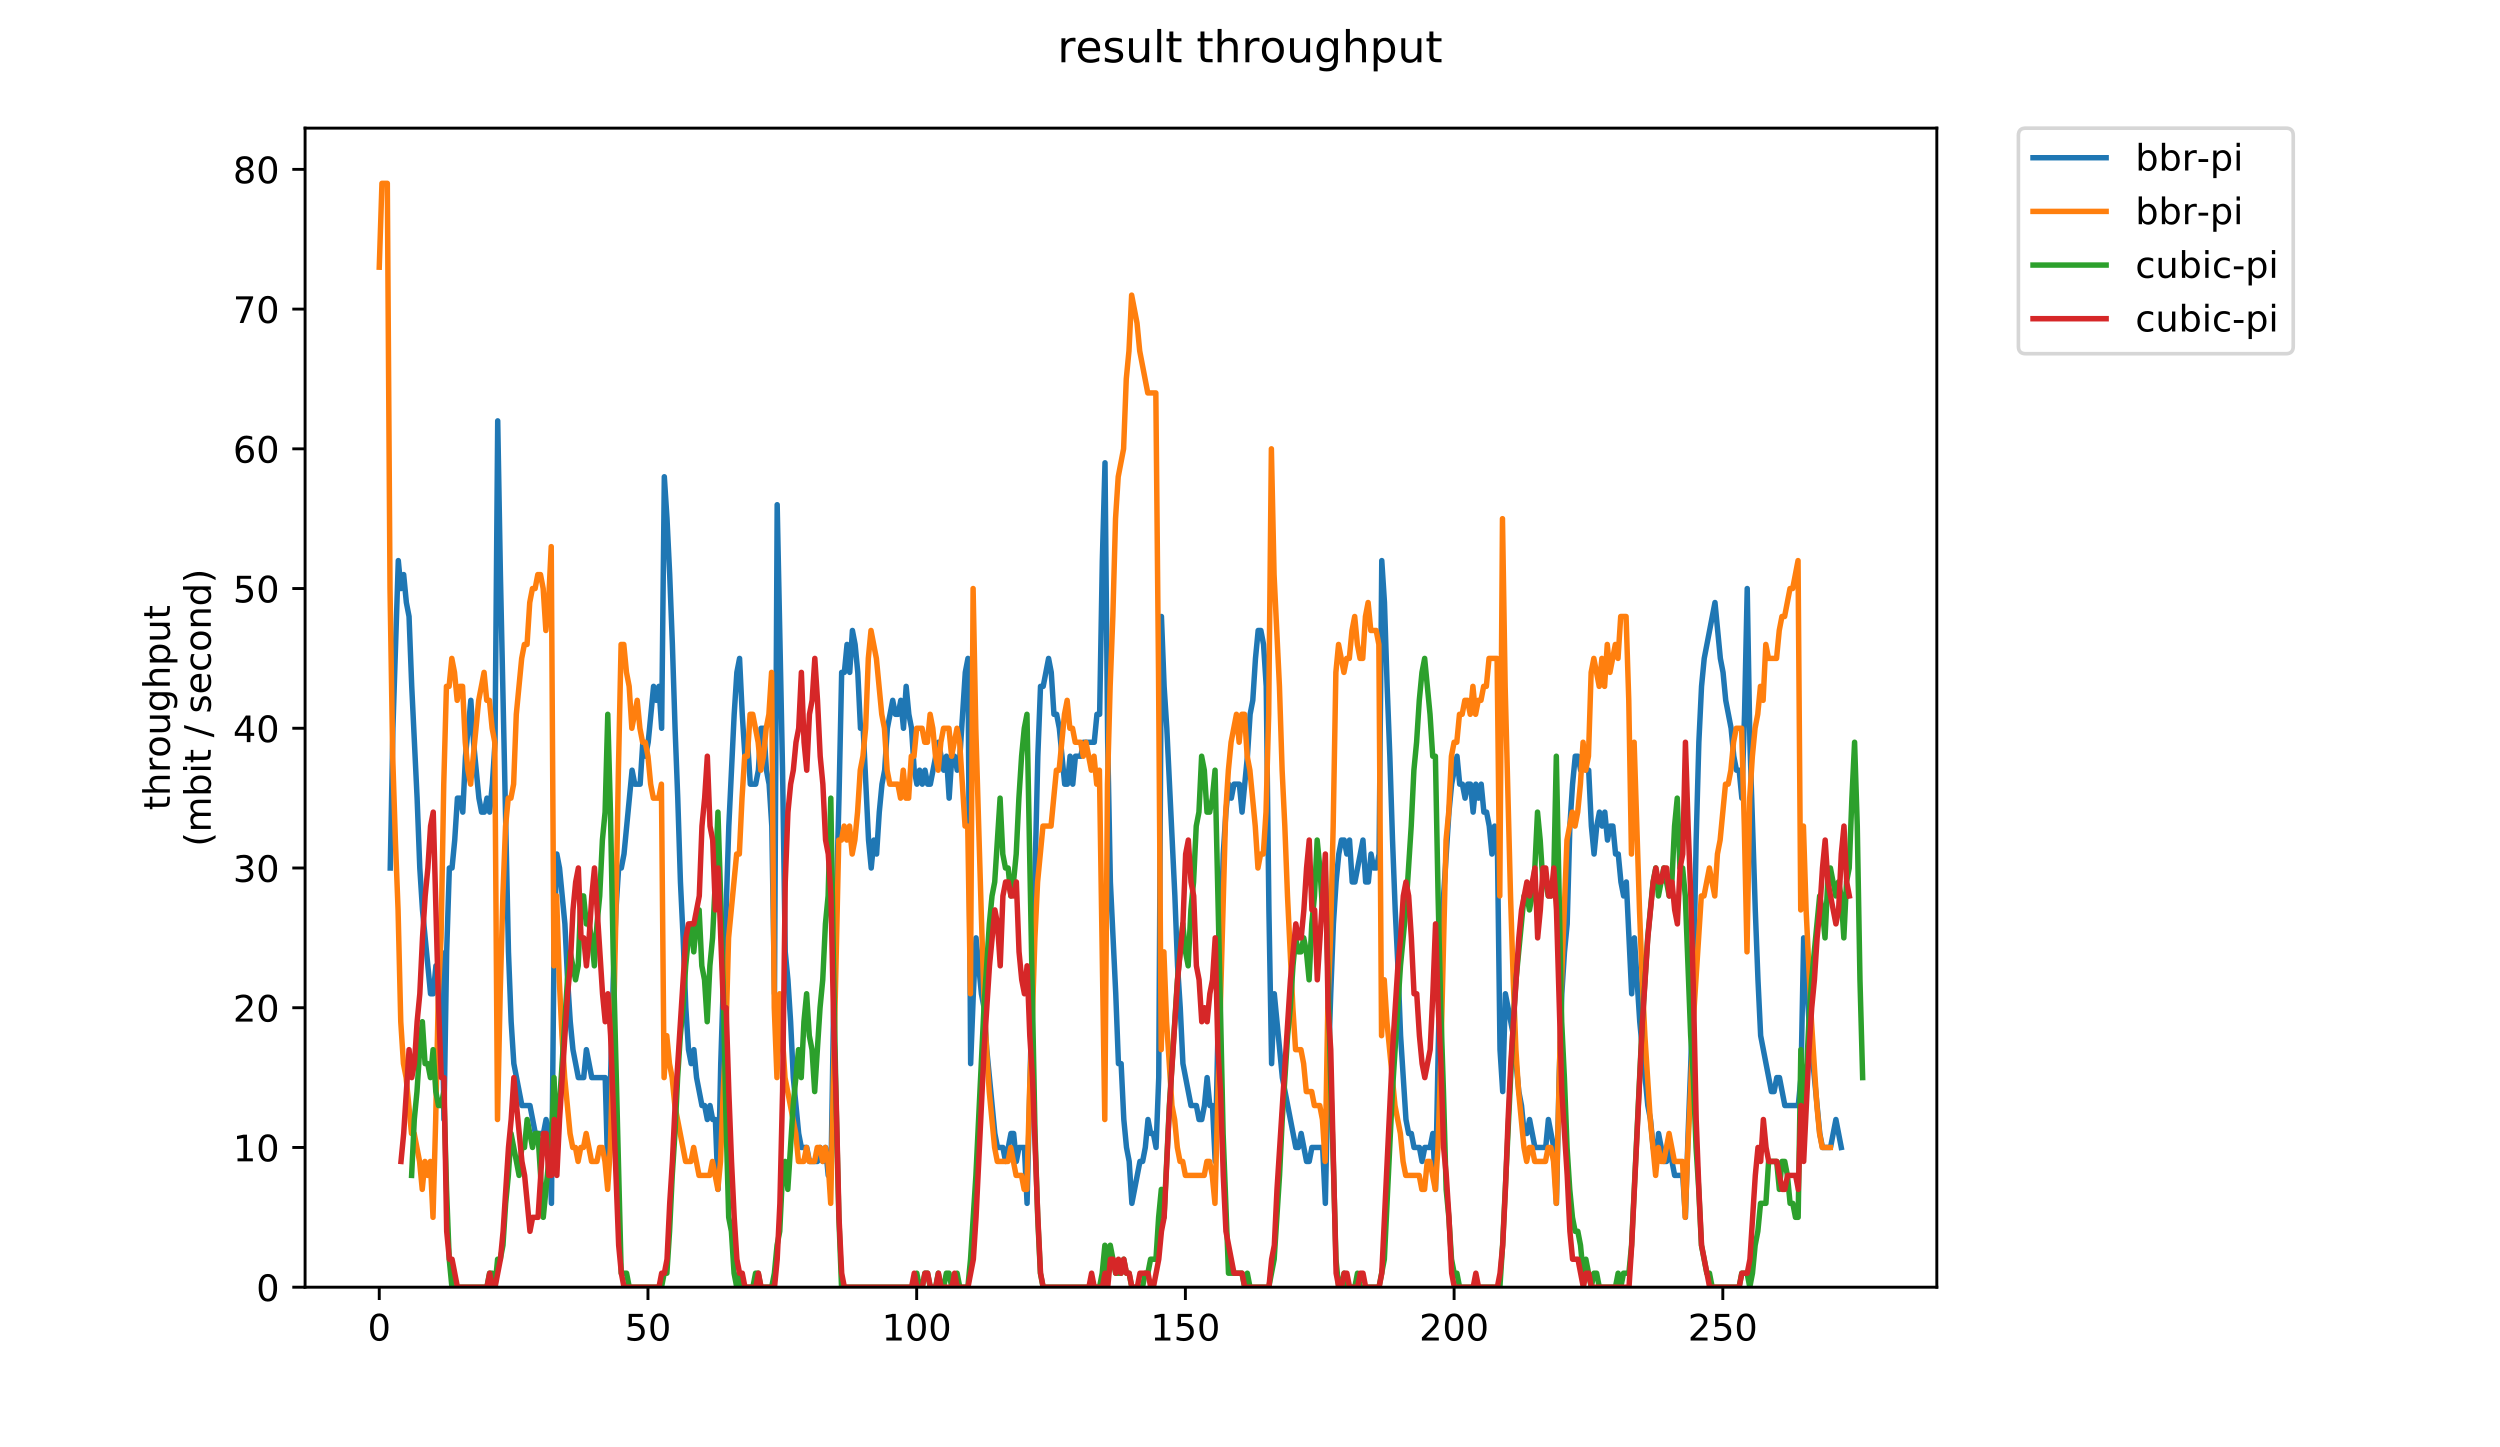 <?xml version="1.0" encoding="utf-8" standalone="no"?>
<!DOCTYPE svg PUBLIC "-//W3C//DTD SVG 1.1//EN"
  "http://www.w3.org/Graphics/SVG/1.1/DTD/svg11.dtd">
<!-- Created with matplotlib (https://matplotlib.org/) -->
<svg height="396pt" version="1.1" viewBox="0 0 684 396" width="684pt" xmlns="http://www.w3.org/2000/svg" xmlns:xlink="http://www.w3.org/1999/xlink">
 <defs>
  <style type="text/css">
*{stroke-linecap:butt;stroke-linejoin:round;}
  </style>
 </defs>
 <g id="figure_1">
  <g id="patch_1">
   <path d="M 0 396 
L 684 396 
L 684 0 
L 0 0 
z
" style="fill:#ffffff;"/>
  </g>
  <g id="axes_1">
   <g id="patch_2">
    <path d="M 83.472 352.174 
L 529.913 352.174 
L 529.913 35.062 
L 83.472 35.062 
z
" style="fill:#ffffff;"/>
   </g>
   <g id="matplotlib.axis_1">
    <g id="xtick_1">
     <g id="line2d_1">
      <defs>
       <path d="M 0 0 
L 0 3.5 
" id="m39c1e17233" style="stroke:#000000;stroke-width:0.8;"/>
      </defs>
      <g>
       <use style="stroke:#000000;stroke-width:0.8;" x="103.765" xlink:href="#m39c1e17233" y="352.174"/>
      </g>
     </g>
     <g id="text_1">
      <!-- 0 -->
      <defs>
       <path d="M 31.781 66.406 
Q 24.172 66.406 20.328 58.906 
Q 16.5 51.422 16.5 36.375 
Q 16.5 21.391 20.328 13.891 
Q 24.172 6.391 31.781 6.391 
Q 39.453 6.391 43.281 13.891 
Q 47.125 21.391 47.125 36.375 
Q 47.125 51.422 43.281 58.906 
Q 39.453 66.406 31.781 66.406 
z
M 31.781 74.219 
Q 44.047 74.219 50.516 64.516 
Q 56.984 54.828 56.984 36.375 
Q 56.984 17.969 50.516 8.266 
Q 44.047 -1.422 31.781 -1.422 
Q 19.531 -1.422 13.062 8.266 
Q 6.594 17.969 6.594 36.375 
Q 6.594 54.828 13.062 64.516 
Q 19.531 74.219 31.781 74.219 
z
" id="DejaVuSans-48"/>
      </defs>
      <g transform="translate(100.584 366.773)scale(0.1 -0.1)">
       <use xlink:href="#DejaVuSans-48"/>
      </g>
     </g>
    </g>
    <g id="xtick_2">
     <g id="line2d_2">
      <g>
       <use style="stroke:#000000;stroke-width:0.8;" x="177.284" xlink:href="#m39c1e17233" y="352.174"/>
      </g>
     </g>
     <g id="text_2">
      <!-- 50 -->
      <defs>
       <path d="M 10.797 72.906 
L 49.516 72.906 
L 49.516 64.594 
L 19.828 64.594 
L 19.828 46.734 
Q 21.969 47.469 24.109 47.828 
Q 26.266 48.188 28.422 48.188 
Q 40.625 48.188 47.75 41.5 
Q 54.891 34.812 54.891 23.391 
Q 54.891 11.625 47.562 5.094 
Q 40.234 -1.422 26.906 -1.422 
Q 22.312 -1.422 17.547 -0.641 
Q 12.797 0.141 7.719 1.703 
L 7.719 11.625 
Q 12.109 9.234 16.797 8.062 
Q 21.484 6.891 26.703 6.891 
Q 35.156 6.891 40.078 11.328 
Q 45.016 15.766 45.016 23.391 
Q 45.016 31 40.078 35.438 
Q 35.156 39.891 26.703 39.891 
Q 22.75 39.891 18.812 39.016 
Q 14.891 38.141 10.797 36.281 
z
" id="DejaVuSans-53"/>
      </defs>
      <g transform="translate(170.922 366.773)scale(0.1 -0.1)">
       <use xlink:href="#DejaVuSans-53"/>
       <use x="63.623" xlink:href="#DejaVuSans-48"/>
      </g>
     </g>
    </g>
    <g id="xtick_3">
     <g id="line2d_3">
      <g>
       <use style="stroke:#000000;stroke-width:0.8;" x="250.803" xlink:href="#m39c1e17233" y="352.174"/>
      </g>
     </g>
     <g id="text_3">
      <!-- 100 -->
      <defs>
       <path d="M 12.406 8.297 
L 28.516 8.297 
L 28.516 63.922 
L 10.984 60.406 
L 10.984 69.391 
L 28.422 72.906 
L 38.281 72.906 
L 38.281 8.297 
L 54.391 8.297 
L 54.391 0 
L 12.406 0 
z
" id="DejaVuSans-49"/>
      </defs>
      <g transform="translate(241.26 366.773)scale(0.1 -0.1)">
       <use xlink:href="#DejaVuSans-49"/>
       <use x="63.623" xlink:href="#DejaVuSans-48"/>
       <use x="127.246" xlink:href="#DejaVuSans-48"/>
      </g>
     </g>
    </g>
    <g id="xtick_4">
     <g id="line2d_4">
      <g>
       <use style="stroke:#000000;stroke-width:0.8;" x="324.323" xlink:href="#m39c1e17233" y="352.174"/>
      </g>
     </g>
     <g id="text_4">
      <!-- 150 -->
      <g transform="translate(314.779 366.773)scale(0.1 -0.1)">
       <use xlink:href="#DejaVuSans-49"/>
       <use x="63.623" xlink:href="#DejaVuSans-53"/>
       <use x="127.246" xlink:href="#DejaVuSans-48"/>
      </g>
     </g>
    </g>
    <g id="xtick_5">
     <g id="line2d_5">
      <g>
       <use style="stroke:#000000;stroke-width:0.8;" x="397.842" xlink:href="#m39c1e17233" y="352.174"/>
      </g>
     </g>
     <g id="text_5">
      <!-- 200 -->
      <defs>
       <path d="M 19.188 8.297 
L 53.609 8.297 
L 53.609 0 
L 7.328 0 
L 7.328 8.297 
Q 12.938 14.109 22.625 23.891 
Q 32.328 33.688 34.812 36.531 
Q 39.547 41.844 41.422 45.531 
Q 43.312 49.219 43.312 52.781 
Q 43.312 58.594 39.234 62.25 
Q 35.156 65.922 28.609 65.922 
Q 23.969 65.922 18.812 64.312 
Q 13.672 62.703 7.812 59.422 
L 7.812 69.391 
Q 13.766 71.781 18.938 73 
Q 24.125 74.219 28.422 74.219 
Q 39.75 74.219 46.484 68.547 
Q 53.219 62.891 53.219 53.422 
Q 53.219 48.922 51.531 44.891 
Q 49.859 40.875 45.406 35.406 
Q 44.188 33.984 37.641 27.219 
Q 31.109 20.453 19.188 8.297 
z
" id="DejaVuSans-50"/>
      </defs>
      <g transform="translate(388.298 366.773)scale(0.1 -0.1)">
       <use xlink:href="#DejaVuSans-50"/>
       <use x="63.623" xlink:href="#DejaVuSans-48"/>
       <use x="127.246" xlink:href="#DejaVuSans-48"/>
      </g>
     </g>
    </g>
    <g id="xtick_6">
     <g id="line2d_6">
      <g>
       <use style="stroke:#000000;stroke-width:0.8;" x="471.361" xlink:href="#m39c1e17233" y="352.174"/>
      </g>
     </g>
     <g id="text_6">
      <!-- 250 -->
      <g transform="translate(461.817 366.773)scale(0.1 -0.1)">
       <use xlink:href="#DejaVuSans-50"/>
       <use x="63.623" xlink:href="#DejaVuSans-53"/>
       <use x="127.246" xlink:href="#DejaVuSans-48"/>
      </g>
     </g>
    </g>
   </g>
   <g id="matplotlib.axis_2">
    <g id="ytick_1">
     <g id="line2d_7">
      <defs>
       <path d="M 0 0 
L -3.5 0 
" id="mde659daee4" style="stroke:#000000;stroke-width:0.8;"/>
      </defs>
      <g>
       <use style="stroke:#000000;stroke-width:0.8;" x="83.472" xlink:href="#mde659daee4" y="352.174"/>
      </g>
     </g>
     <g id="text_7">
      <!-- 0 -->
      <g transform="translate(70.11 355.973)scale(0.1 -0.1)">
       <use xlink:href="#DejaVuSans-48"/>
      </g>
     </g>
    </g>
    <g id="ytick_2">
     <g id="line2d_8">
      <g>
       <use style="stroke:#000000;stroke-width:0.8;" x="83.472" xlink:href="#mde659daee4" y="313.945"/>
      </g>
     </g>
     <g id="text_8">
      <!-- 10 -->
      <g transform="translate(63.747 317.744)scale(0.1 -0.1)">
       <use xlink:href="#DejaVuSans-49"/>
       <use x="63.623" xlink:href="#DejaVuSans-48"/>
      </g>
     </g>
    </g>
    <g id="ytick_3">
     <g id="line2d_9">
      <g>
       <use style="stroke:#000000;stroke-width:0.8;" x="83.472" xlink:href="#mde659daee4" y="275.716"/>
      </g>
     </g>
     <g id="text_9">
      <!-- 20 -->
      <g transform="translate(63.747 279.515)scale(0.1 -0.1)">
       <use xlink:href="#DejaVuSans-50"/>
       <use x="63.623" xlink:href="#DejaVuSans-48"/>
      </g>
     </g>
    </g>
    <g id="ytick_4">
     <g id="line2d_10">
      <g>
       <use style="stroke:#000000;stroke-width:0.8;" x="83.472" xlink:href="#mde659daee4" y="237.486"/>
      </g>
     </g>
     <g id="text_10">
      <!-- 30 -->
      <defs>
       <path d="M 40.578 39.312 
Q 47.656 37.797 51.625 33 
Q 55.609 28.219 55.609 21.188 
Q 55.609 10.406 48.188 4.484 
Q 40.766 -1.422 27.094 -1.422 
Q 22.516 -1.422 17.656 -0.516 
Q 12.797 0.391 7.625 2.203 
L 7.625 11.719 
Q 11.719 9.328 16.594 8.109 
Q 21.484 6.891 26.812 6.891 
Q 36.078 6.891 40.938 10.547 
Q 45.797 14.203 45.797 21.188 
Q 45.797 27.641 41.281 31.266 
Q 36.766 34.906 28.719 34.906 
L 20.219 34.906 
L 20.219 43.016 
L 29.109 43.016 
Q 36.375 43.016 40.234 45.922 
Q 44.094 48.828 44.094 54.297 
Q 44.094 59.906 40.109 62.906 
Q 36.141 65.922 28.719 65.922 
Q 24.656 65.922 20.016 65.031 
Q 15.375 64.156 9.812 62.312 
L 9.812 71.094 
Q 15.438 72.656 20.344 73.438 
Q 25.25 74.219 29.594 74.219 
Q 40.828 74.219 47.359 69.109 
Q 53.906 64.016 53.906 55.328 
Q 53.906 49.266 50.438 45.094 
Q 46.969 40.922 40.578 39.312 
z
" id="DejaVuSans-51"/>
      </defs>
      <g transform="translate(63.747 241.286)scale(0.1 -0.1)">
       <use xlink:href="#DejaVuSans-51"/>
       <use x="63.623" xlink:href="#DejaVuSans-48"/>
      </g>
     </g>
    </g>
    <g id="ytick_5">
     <g id="line2d_11">
      <g>
       <use style="stroke:#000000;stroke-width:0.8;" x="83.472" xlink:href="#mde659daee4" y="199.257"/>
      </g>
     </g>
     <g id="text_11">
      <!-- 40 -->
      <defs>
       <path d="M 37.797 64.312 
L 12.891 25.391 
L 37.797 25.391 
z
M 35.203 72.906 
L 47.609 72.906 
L 47.609 25.391 
L 58.016 25.391 
L 58.016 17.188 
L 47.609 17.188 
L 47.609 0 
L 37.797 0 
L 37.797 17.188 
L 4.891 17.188 
L 4.891 26.703 
z
" id="DejaVuSans-52"/>
      </defs>
      <g transform="translate(63.747 203.056)scale(0.1 -0.1)">
       <use xlink:href="#DejaVuSans-52"/>
       <use x="63.623" xlink:href="#DejaVuSans-48"/>
      </g>
     </g>
    </g>
    <g id="ytick_6">
     <g id="line2d_12">
      <g>
       <use style="stroke:#000000;stroke-width:0.8;" x="83.472" xlink:href="#mde659daee4" y="161.028"/>
      </g>
     </g>
     <g id="text_12">
      <!-- 50 -->
      <g transform="translate(63.747 164.827)scale(0.1 -0.1)">
       <use xlink:href="#DejaVuSans-53"/>
       <use x="63.623" xlink:href="#DejaVuSans-48"/>
      </g>
     </g>
    </g>
    <g id="ytick_7">
     <g id="line2d_13">
      <g>
       <use style="stroke:#000000;stroke-width:0.8;" x="83.472" xlink:href="#mde659daee4" y="122.799"/>
      </g>
     </g>
     <g id="text_13">
      <!-- 60 -->
      <defs>
       <path d="M 33.016 40.375 
Q 26.375 40.375 22.484 35.828 
Q 18.609 31.297 18.609 23.391 
Q 18.609 15.531 22.484 10.953 
Q 26.375 6.391 33.016 6.391 
Q 39.656 6.391 43.531 10.953 
Q 47.406 15.531 47.406 23.391 
Q 47.406 31.297 43.531 35.828 
Q 39.656 40.375 33.016 40.375 
z
M 52.594 71.297 
L 52.594 62.312 
Q 48.875 64.062 45.094 64.984 
Q 41.312 65.922 37.594 65.922 
Q 27.828 65.922 22.672 59.328 
Q 17.531 52.734 16.797 39.406 
Q 19.672 43.656 24.016 45.922 
Q 28.375 48.188 33.594 48.188 
Q 44.578 48.188 50.953 41.516 
Q 57.328 34.859 57.328 23.391 
Q 57.328 12.156 50.688 5.359 
Q 44.047 -1.422 33.016 -1.422 
Q 20.359 -1.422 13.672 8.266 
Q 6.984 17.969 6.984 36.375 
Q 6.984 53.656 15.188 63.938 
Q 23.391 74.219 37.203 74.219 
Q 40.922 74.219 44.703 73.484 
Q 48.484 72.75 52.594 71.297 
z
" id="DejaVuSans-54"/>
      </defs>
      <g transform="translate(63.747 126.598)scale(0.1 -0.1)">
       <use xlink:href="#DejaVuSans-54"/>
       <use x="63.623" xlink:href="#DejaVuSans-48"/>
      </g>
     </g>
    </g>
    <g id="ytick_8">
     <g id="line2d_14">
      <g>
       <use style="stroke:#000000;stroke-width:0.8;" x="83.472" xlink:href="#mde659daee4" y="84.569"/>
      </g>
     </g>
     <g id="text_14">
      <!-- 70 -->
      <defs>
       <path d="M 8.203 72.906 
L 55.078 72.906 
L 55.078 68.703 
L 28.609 0 
L 18.312 0 
L 43.219 64.594 
L 8.203 64.594 
z
" id="DejaVuSans-55"/>
      </defs>
      <g transform="translate(63.747 88.369)scale(0.1 -0.1)">
       <use xlink:href="#DejaVuSans-55"/>
       <use x="63.623" xlink:href="#DejaVuSans-48"/>
      </g>
     </g>
    </g>
    <g id="ytick_9">
     <g id="line2d_15">
      <g>
       <use style="stroke:#000000;stroke-width:0.8;" x="83.472" xlink:href="#mde659daee4" y="46.34"/>
      </g>
     </g>
     <g id="text_15">
      <!-- 80 -->
      <defs>
       <path d="M 31.781 34.625 
Q 24.75 34.625 20.719 30.859 
Q 16.703 27.094 16.703 20.516 
Q 16.703 13.922 20.719 10.156 
Q 24.75 6.391 31.781 6.391 
Q 38.812 6.391 42.859 10.172 
Q 46.922 13.969 46.922 20.516 
Q 46.922 27.094 42.891 30.859 
Q 38.875 34.625 31.781 34.625 
z
M 21.922 38.812 
Q 15.578 40.375 12.031 44.719 
Q 8.5 49.078 8.5 55.328 
Q 8.5 64.062 14.719 69.141 
Q 20.953 74.219 31.781 74.219 
Q 42.672 74.219 48.875 69.141 
Q 55.078 64.062 55.078 55.328 
Q 55.078 49.078 51.531 44.719 
Q 48 40.375 41.703 38.812 
Q 48.828 37.156 52.797 32.312 
Q 56.781 27.484 56.781 20.516 
Q 56.781 9.906 50.312 4.234 
Q 43.844 -1.422 31.781 -1.422 
Q 19.734 -1.422 13.25 4.234 
Q 6.781 9.906 6.781 20.516 
Q 6.781 27.484 10.781 32.312 
Q 14.797 37.156 21.922 38.812 
z
M 18.312 54.391 
Q 18.312 48.734 21.844 45.562 
Q 25.391 42.391 31.781 42.391 
Q 38.141 42.391 41.719 45.562 
Q 45.312 48.734 45.312 54.391 
Q 45.312 60.062 41.719 63.234 
Q 38.141 66.406 31.781 66.406 
Q 25.391 66.406 21.844 63.234 
Q 18.312 60.062 18.312 54.391 
z
" id="DejaVuSans-56"/>
      </defs>
      <g transform="translate(63.747 50.139)scale(0.1 -0.1)">
       <use xlink:href="#DejaVuSans-56"/>
       <use x="63.623" xlink:href="#DejaVuSans-48"/>
      </g>
     </g>
    </g>
    <g id="text_16">
     <!-- throughput -->
     <defs>
      <path d="M 18.312 70.219 
L 18.312 54.688 
L 36.812 54.688 
L 36.812 47.703 
L 18.312 47.703 
L 18.312 18.016 
Q 18.312 11.328 20.141 9.422 
Q 21.969 7.516 27.594 7.516 
L 36.812 7.516 
L 36.812 0 
L 27.594 0 
Q 17.188 0 13.234 3.875 
Q 9.281 7.766 9.281 18.016 
L 9.281 47.703 
L 2.688 47.703 
L 2.688 54.688 
L 9.281 54.688 
L 9.281 70.219 
z
" id="DejaVuSans-116"/>
      <path d="M 54.891 33.016 
L 54.891 0 
L 45.906 0 
L 45.906 32.719 
Q 45.906 40.484 42.875 44.328 
Q 39.844 48.188 33.797 48.188 
Q 26.516 48.188 22.312 43.547 
Q 18.109 38.922 18.109 30.906 
L 18.109 0 
L 9.078 0 
L 9.078 75.984 
L 18.109 75.984 
L 18.109 46.188 
Q 21.344 51.125 25.703 53.562 
Q 30.078 56 35.797 56 
Q 45.219 56 50.047 50.172 
Q 54.891 44.344 54.891 33.016 
z
" id="DejaVuSans-104"/>
      <path d="M 41.109 46.297 
Q 39.594 47.172 37.812 47.578 
Q 36.031 48 33.891 48 
Q 26.266 48 22.188 43.047 
Q 18.109 38.094 18.109 28.812 
L 18.109 0 
L 9.078 0 
L 9.078 54.688 
L 18.109 54.688 
L 18.109 46.188 
Q 20.953 51.172 25.484 53.578 
Q 30.031 56 36.531 56 
Q 37.453 56 38.578 55.875 
Q 39.703 55.766 41.062 55.516 
z
" id="DejaVuSans-114"/>
      <path d="M 30.609 48.391 
Q 23.391 48.391 19.188 42.75 
Q 14.984 37.109 14.984 27.297 
Q 14.984 17.484 19.156 11.844 
Q 23.344 6.203 30.609 6.203 
Q 37.797 6.203 41.984 11.859 
Q 46.188 17.531 46.188 27.297 
Q 46.188 37.016 41.984 42.703 
Q 37.797 48.391 30.609 48.391 
z
M 30.609 56 
Q 42.328 56 49.016 48.375 
Q 55.719 40.766 55.719 27.297 
Q 55.719 13.875 49.016 6.219 
Q 42.328 -1.422 30.609 -1.422 
Q 18.844 -1.422 12.172 6.219 
Q 5.516 13.875 5.516 27.297 
Q 5.516 40.766 12.172 48.375 
Q 18.844 56 30.609 56 
z
" id="DejaVuSans-111"/>
      <path d="M 8.5 21.578 
L 8.5 54.688 
L 17.484 54.688 
L 17.484 21.922 
Q 17.484 14.156 20.5 10.266 
Q 23.531 6.391 29.594 6.391 
Q 36.859 6.391 41.078 11.031 
Q 45.312 15.672 45.312 23.688 
L 45.312 54.688 
L 54.297 54.688 
L 54.297 0 
L 45.312 0 
L 45.312 8.406 
Q 42.047 3.422 37.719 1 
Q 33.406 -1.422 27.688 -1.422 
Q 18.266 -1.422 13.375 4.438 
Q 8.5 10.297 8.5 21.578 
z
M 31.109 56 
z
" id="DejaVuSans-117"/>
      <path d="M 45.406 27.984 
Q 45.406 37.75 41.375 43.109 
Q 37.359 48.484 30.078 48.484 
Q 22.859 48.484 18.828 43.109 
Q 14.797 37.75 14.797 27.984 
Q 14.797 18.266 18.828 12.891 
Q 22.859 7.516 30.078 7.516 
Q 37.359 7.516 41.375 12.891 
Q 45.406 18.266 45.406 27.984 
z
M 54.391 6.781 
Q 54.391 -7.172 48.188 -13.984 
Q 42 -20.797 29.203 -20.797 
Q 24.469 -20.797 20.266 -20.094 
Q 16.062 -19.391 12.109 -17.922 
L 12.109 -9.188 
Q 16.062 -11.328 19.922 -12.344 
Q 23.781 -13.375 27.781 -13.375 
Q 36.625 -13.375 41.016 -8.766 
Q 45.406 -4.156 45.406 5.172 
L 45.406 9.625 
Q 42.625 4.781 38.281 2.391 
Q 33.938 0 27.875 0 
Q 17.828 0 11.672 7.656 
Q 5.516 15.328 5.516 27.984 
Q 5.516 40.672 11.672 48.328 
Q 17.828 56 27.875 56 
Q 33.938 56 38.281 53.609 
Q 42.625 51.219 45.406 46.391 
L 45.406 54.688 
L 54.391 54.688 
z
" id="DejaVuSans-103"/>
      <path d="M 18.109 8.203 
L 18.109 -20.797 
L 9.078 -20.797 
L 9.078 54.688 
L 18.109 54.688 
L 18.109 46.391 
Q 20.953 51.266 25.266 53.625 
Q 29.594 56 35.594 56 
Q 45.562 56 51.781 48.094 
Q 58.016 40.188 58.016 27.297 
Q 58.016 14.406 51.781 6.484 
Q 45.562 -1.422 35.594 -1.422 
Q 29.594 -1.422 25.266 0.953 
Q 20.953 3.328 18.109 8.203 
z
M 48.688 27.297 
Q 48.688 37.203 44.609 42.844 
Q 40.531 48.484 33.406 48.484 
Q 26.266 48.484 22.188 42.844 
Q 18.109 37.203 18.109 27.297 
Q 18.109 17.391 22.188 11.75 
Q 26.266 6.109 33.406 6.109 
Q 40.531 6.109 44.609 11.75 
Q 48.688 17.391 48.688 27.297 
z
" id="DejaVuSans-112"/>
     </defs>
     <g transform="translate(46.47 221.675)rotate(-90)scale(0.1 -0.1)">
      <use xlink:href="#DejaVuSans-116"/>
      <use x="39.209" xlink:href="#DejaVuSans-104"/>
      <use x="102.588" xlink:href="#DejaVuSans-114"/>
      <use x="143.67" xlink:href="#DejaVuSans-111"/>
      <use x="204.852" xlink:href="#DejaVuSans-117"/>
      <use x="268.23" xlink:href="#DejaVuSans-103"/>
      <use x="331.707" xlink:href="#DejaVuSans-104"/>
      <use x="395.086" xlink:href="#DejaVuSans-112"/>
      <use x="458.562" xlink:href="#DejaVuSans-117"/>
      <use x="521.941" xlink:href="#DejaVuSans-116"/>
     </g>
     <!-- (mbit / second) -->
     <defs>
      <path d="M 31 75.875 
Q 24.469 64.656 21.281 53.656 
Q 18.109 42.672 18.109 31.391 
Q 18.109 20.125 21.312 9.062 
Q 24.516 -2 31 -13.188 
L 23.188 -13.188 
Q 15.875 -1.703 12.234 9.375 
Q 8.594 20.453 8.594 31.391 
Q 8.594 42.281 12.203 53.312 
Q 15.828 64.359 23.188 75.875 
z
" id="DejaVuSans-40"/>
      <path d="M 52 44.188 
Q 55.375 50.25 60.062 53.125 
Q 64.75 56 71.094 56 
Q 79.641 56 84.281 50.016 
Q 88.922 44.047 88.922 33.016 
L 88.922 0 
L 79.891 0 
L 79.891 32.719 
Q 79.891 40.578 77.094 44.375 
Q 74.312 48.188 68.609 48.188 
Q 61.625 48.188 57.562 43.547 
Q 53.516 38.922 53.516 30.906 
L 53.516 0 
L 44.484 0 
L 44.484 32.719 
Q 44.484 40.625 41.703 44.406 
Q 38.922 48.188 33.109 48.188 
Q 26.219 48.188 22.156 43.531 
Q 18.109 38.875 18.109 30.906 
L 18.109 0 
L 9.078 0 
L 9.078 54.688 
L 18.109 54.688 
L 18.109 46.188 
Q 21.188 51.219 25.484 53.609 
Q 29.781 56 35.688 56 
Q 41.656 56 45.828 52.969 
Q 50 49.953 52 44.188 
z
" id="DejaVuSans-109"/>
      <path d="M 48.688 27.297 
Q 48.688 37.203 44.609 42.844 
Q 40.531 48.484 33.406 48.484 
Q 26.266 48.484 22.188 42.844 
Q 18.109 37.203 18.109 27.297 
Q 18.109 17.391 22.188 11.75 
Q 26.266 6.109 33.406 6.109 
Q 40.531 6.109 44.609 11.75 
Q 48.688 17.391 48.688 27.297 
z
M 18.109 46.391 
Q 20.953 51.266 25.266 53.625 
Q 29.594 56 35.594 56 
Q 45.562 56 51.781 48.094 
Q 58.016 40.188 58.016 27.297 
Q 58.016 14.406 51.781 6.484 
Q 45.562 -1.422 35.594 -1.422 
Q 29.594 -1.422 25.266 0.953 
Q 20.953 3.328 18.109 8.203 
L 18.109 0 
L 9.078 0 
L 9.078 75.984 
L 18.109 75.984 
z
" id="DejaVuSans-98"/>
      <path d="M 9.422 54.688 
L 18.406 54.688 
L 18.406 0 
L 9.422 0 
z
M 9.422 75.984 
L 18.406 75.984 
L 18.406 64.594 
L 9.422 64.594 
z
" id="DejaVuSans-105"/>
      <path id="DejaVuSans-32"/>
      <path d="M 25.391 72.906 
L 33.688 72.906 
L 8.297 -9.281 
L 0 -9.281 
z
" id="DejaVuSans-47"/>
      <path d="M 44.281 53.078 
L 44.281 44.578 
Q 40.484 46.531 36.375 47.5 
Q 32.281 48.484 27.875 48.484 
Q 21.188 48.484 17.844 46.438 
Q 14.5 44.391 14.5 40.281 
Q 14.5 37.156 16.891 35.375 
Q 19.281 33.594 26.516 31.984 
L 29.594 31.297 
Q 39.156 29.25 43.188 25.516 
Q 47.219 21.781 47.219 15.094 
Q 47.219 7.469 41.188 3.016 
Q 35.156 -1.422 24.609 -1.422 
Q 20.219 -1.422 15.453 -0.562 
Q 10.688 0.297 5.422 2 
L 5.422 11.281 
Q 10.406 8.688 15.234 7.391 
Q 20.062 6.109 24.812 6.109 
Q 31.156 6.109 34.562 8.281 
Q 37.984 10.453 37.984 14.406 
Q 37.984 18.062 35.516 20.016 
Q 33.062 21.969 24.703 23.781 
L 21.578 24.516 
Q 13.234 26.266 9.516 29.906 
Q 5.812 33.547 5.812 39.891 
Q 5.812 47.609 11.281 51.797 
Q 16.75 56 26.812 56 
Q 31.781 56 36.172 55.266 
Q 40.578 54.547 44.281 53.078 
z
" id="DejaVuSans-115"/>
      <path d="M 56.203 29.594 
L 56.203 25.203 
L 14.891 25.203 
Q 15.484 15.922 20.484 11.062 
Q 25.484 6.203 34.422 6.203 
Q 39.594 6.203 44.453 7.469 
Q 49.312 8.734 54.109 11.281 
L 54.109 2.781 
Q 49.266 0.734 44.188 -0.344 
Q 39.109 -1.422 33.891 -1.422 
Q 20.797 -1.422 13.156 6.188 
Q 5.516 13.812 5.516 26.812 
Q 5.516 40.234 12.766 48.109 
Q 20.016 56 32.328 56 
Q 43.359 56 49.781 48.891 
Q 56.203 41.797 56.203 29.594 
z
M 47.219 32.234 
Q 47.125 39.594 43.094 43.984 
Q 39.062 48.391 32.422 48.391 
Q 24.906 48.391 20.391 44.141 
Q 15.875 39.891 15.188 32.172 
z
" id="DejaVuSans-101"/>
      <path d="M 48.781 52.594 
L 48.781 44.188 
Q 44.969 46.297 41.141 47.344 
Q 37.312 48.391 33.406 48.391 
Q 24.656 48.391 19.812 42.844 
Q 14.984 37.312 14.984 27.297 
Q 14.984 17.281 19.812 11.734 
Q 24.656 6.203 33.406 6.203 
Q 37.312 6.203 41.141 7.25 
Q 44.969 8.297 48.781 10.406 
L 48.781 2.094 
Q 45.016 0.344 40.984 -0.531 
Q 36.969 -1.422 32.422 -1.422 
Q 20.062 -1.422 12.781 6.344 
Q 5.516 14.109 5.516 27.297 
Q 5.516 40.672 12.859 48.328 
Q 20.219 56 33.016 56 
Q 37.156 56 41.109 55.141 
Q 45.062 54.297 48.781 52.594 
z
" id="DejaVuSans-99"/>
      <path d="M 54.891 33.016 
L 54.891 0 
L 45.906 0 
L 45.906 32.719 
Q 45.906 40.484 42.875 44.328 
Q 39.844 48.188 33.797 48.188 
Q 26.516 48.188 22.312 43.547 
Q 18.109 38.922 18.109 30.906 
L 18.109 0 
L 9.078 0 
L 9.078 54.688 
L 18.109 54.688 
L 18.109 46.188 
Q 21.344 51.125 25.703 53.562 
Q 30.078 56 35.797 56 
Q 45.219 56 50.047 50.172 
Q 54.891 44.344 54.891 33.016 
z
" id="DejaVuSans-110"/>
      <path d="M 45.406 46.391 
L 45.406 75.984 
L 54.391 75.984 
L 54.391 0 
L 45.406 0 
L 45.406 8.203 
Q 42.578 3.328 38.25 0.953 
Q 33.938 -1.422 27.875 -1.422 
Q 17.969 -1.422 11.734 6.484 
Q 5.516 14.406 5.516 27.297 
Q 5.516 40.188 11.734 48.094 
Q 17.969 56 27.875 56 
Q 33.938 56 38.25 53.625 
Q 42.578 51.266 45.406 46.391 
z
M 14.797 27.297 
Q 14.797 17.391 18.875 11.75 
Q 22.953 6.109 30.078 6.109 
Q 37.203 6.109 41.297 11.75 
Q 45.406 17.391 45.406 27.297 
Q 45.406 37.203 41.297 42.844 
Q 37.203 48.484 30.078 48.484 
Q 22.953 48.484 18.875 42.844 
Q 14.797 37.203 14.797 27.297 
z
" id="DejaVuSans-100"/>
      <path d="M 8.016 75.875 
L 15.828 75.875 
Q 23.141 64.359 26.781 53.312 
Q 30.422 42.281 30.422 31.391 
Q 30.422 20.453 26.781 9.375 
Q 23.141 -1.703 15.828 -13.188 
L 8.016 -13.188 
Q 14.5 -2 17.703 9.062 
Q 20.906 20.125 20.906 31.391 
Q 20.906 42.672 17.703 53.656 
Q 14.5 64.656 8.016 75.875 
z
" id="DejaVuSans-41"/>
     </defs>
     <g transform="translate(57.668 231.609)rotate(-90)scale(0.1 -0.1)">
      <use xlink:href="#DejaVuSans-40"/>
      <use x="39.014" xlink:href="#DejaVuSans-109"/>
      <use x="136.426" xlink:href="#DejaVuSans-98"/>
      <use x="199.902" xlink:href="#DejaVuSans-105"/>
      <use x="227.686" xlink:href="#DejaVuSans-116"/>
      <use x="266.895" xlink:href="#DejaVuSans-32"/>
      <use x="298.682" xlink:href="#DejaVuSans-47"/>
      <use x="332.373" xlink:href="#DejaVuSans-32"/>
      <use x="364.16" xlink:href="#DejaVuSans-115"/>
      <use x="416.26" xlink:href="#DejaVuSans-101"/>
      <use x="477.783" xlink:href="#DejaVuSans-99"/>
      <use x="532.764" xlink:href="#DejaVuSans-111"/>
      <use x="593.945" xlink:href="#DejaVuSans-110"/>
      <use x="657.324" xlink:href="#DejaVuSans-100"/>
      <use x="720.801" xlink:href="#DejaVuSans-41"/>
     </g>
    </g>
   </g>
   <g id="line2d_16">
    <path clip-path="url(#pf941c32aab)" d="M 106.768 237.486 
L 107.503 199.257 
L 108.973 153.382 
L 109.708 161.028 
L 110.444 157.205 
L 111.179 164.851 
L 111.914 168.674 
L 112.649 187.788 
L 114.12 218.372 
L 114.855 237.486 
L 115.59 248.955 
L 117.795 271.893 
L 118.531 271.893 
L 119.266 264.247 
L 120.001 264.247 
L 120.736 260.424 
L 121.471 306.299 
L 122.207 260.424 
L 122.942 237.486 
L 123.677 237.486 
L 124.412 229.841 
L 125.147 218.372 
L 125.883 218.372 
L 126.618 222.195 
L 127.353 206.903 
L 128.823 191.611 
L 129.559 203.08 
L 131.029 218.372 
L 131.764 222.195 
L 132.499 222.195 
L 133.235 218.372 
L 133.97 222.195 
L 134.705 214.549 
L 135.44 203.08 
L 136.175 115.153 
L 136.91 157.205 
L 139.116 260.424 
L 139.851 279.539 
L 140.586 291.007 
L 142.792 302.476 
L 144.998 302.476 
L 146.468 310.122 
L 148.674 310.122 
L 149.409 306.299 
L 150.144 310.122 
L 150.879 329.237 
L 151.614 256.601 
L 152.349 233.663 
L 153.085 237.486 
L 154.555 252.778 
L 155.29 268.07 
L 156.025 279.539 
L 156.761 287.184 
L 158.231 294.83 
L 159.701 294.83 
L 160.437 287.184 
L 161.907 294.83 
L 165.583 294.83 
L 166.318 321.591 
L 167.789 268.07 
L 168.524 248.955 
L 169.259 237.486 
L 169.994 237.486 
L 170.729 233.663 
L 172.935 210.726 
L 173.67 214.549 
L 175.14 214.549 
L 175.876 203.08 
L 176.611 206.903 
L 177.346 203.08 
L 178.816 187.788 
L 179.552 191.611 
L 180.287 187.788 
L 181.022 199.257 
L 181.757 130.444 
L 182.492 141.913 
L 183.228 157.205 
L 183.963 176.32 
L 184.698 199.257 
L 185.433 218.372 
L 186.168 241.309 
L 186.903 256.601 
L 187.639 275.716 
L 188.374 287.184 
L 189.109 291.007 
L 189.844 287.184 
L 190.579 294.83 
L 192.05 302.476 
L 192.785 302.476 
L 193.52 306.299 
L 194.255 302.476 
L 194.991 306.299 
L 195.726 306.299 
L 196.461 325.414 
L 197.196 291.007 
L 197.931 268.07 
L 198.667 248.955 
L 199.402 226.018 
L 200.872 195.434 
L 201.607 183.965 
L 202.343 180.143 
L 203.078 195.434 
L 203.813 206.903 
L 204.548 203.08 
L 205.283 214.549 
L 206.754 214.549 
L 207.489 210.726 
L 208.224 199.257 
L 208.959 199.257 
L 209.694 210.726 
L 210.43 214.549 
L 211.165 226.018 
L 211.9 271.893 
L 212.635 138.09 
L 214.106 210.726 
L 214.841 260.424 
L 215.576 268.07 
L 216.311 279.539 
L 217.046 294.83 
L 218.517 310.122 
L 219.252 313.945 
L 220.722 313.945 
L 221.457 317.768 
L 223.663 317.768 
L 224.398 313.945 
L 225.133 317.768 
L 225.869 313.945 
L 226.604 321.591 
L 227.339 321.591 
L 228.074 275.716 
L 229.545 218.372 
L 230.28 183.965 
L 231.015 183.965 
L 231.75 176.32 
L 232.485 183.965 
L 233.221 172.497 
L 233.956 176.32 
L 234.691 183.965 
L 235.426 199.257 
L 236.161 199.257 
L 237.632 229.841 
L 238.367 237.486 
L 239.102 229.841 
L 239.837 233.663 
L 240.572 222.195 
L 241.308 214.549 
L 242.043 210.726 
L 242.778 199.257 
L 244.248 191.611 
L 244.984 195.434 
L 245.719 195.434 
L 246.454 191.611 
L 247.189 199.257 
L 247.924 187.788 
L 248.66 195.434 
L 249.395 199.257 
L 250.13 210.726 
L 250.865 214.549 
L 251.6 210.726 
L 252.336 214.549 
L 253.071 210.726 
L 253.806 214.549 
L 254.541 214.549 
L 256.747 203.08 
L 258.217 210.726 
L 258.952 206.903 
L 259.687 218.372 
L 260.423 206.903 
L 261.158 206.903 
L 261.893 210.726 
L 262.628 206.903 
L 264.099 183.965 
L 264.834 180.143 
L 265.569 291.007 
L 266.304 271.893 
L 267.039 256.601 
L 268.51 271.893 
L 269.245 275.716 
L 269.98 287.184 
L 272.186 310.122 
L 272.921 313.945 
L 274.391 313.945 
L 275.126 317.768 
L 276.597 310.122 
L 277.332 310.122 
L 278.067 317.768 
L 278.802 313.945 
L 280.273 313.945 
L 281.008 329.237 
L 283.949 206.903 
L 284.684 187.788 
L 285.419 187.788 
L 286.89 180.143 
L 287.625 183.965 
L 288.36 195.434 
L 289.095 195.434 
L 289.83 199.257 
L 291.301 214.549 
L 292.036 214.549 
L 292.771 206.903 
L 293.506 214.549 
L 294.241 206.903 
L 295.712 206.903 
L 296.447 203.08 
L 299.388 203.08 
L 300.123 195.434 
L 300.858 195.434 
L 301.593 153.382 
L 302.329 126.622 
L 303.064 203.08 
L 303.799 241.309 
L 305.269 271.893 
L 306.005 291.007 
L 306.74 291.007 
L 307.475 306.299 
L 308.21 313.945 
L 308.945 317.768 
L 309.68 329.237 
L 311.886 317.768 
L 312.621 317.768 
L 313.356 313.945 
L 314.092 306.299 
L 314.827 310.122 
L 315.562 310.122 
L 316.297 313.945 
L 317.032 294.83 
L 317.768 168.674 
L 318.503 187.788 
L 319.238 199.257 
L 321.444 245.132 
L 322.179 264.247 
L 322.914 275.716 
L 323.649 291.007 
L 325.855 302.476 
L 327.325 302.476 
L 328.06 306.299 
L 328.795 306.299 
L 329.531 302.476 
L 330.266 294.83 
L 331.001 302.476 
L 331.736 302.476 
L 332.471 317.768 
L 333.207 283.362 
L 333.942 260.424 
L 334.677 233.663 
L 335.412 222.195 
L 336.147 214.549 
L 336.883 218.372 
L 337.618 214.549 
L 339.088 214.549 
L 339.823 222.195 
L 341.294 206.903 
L 342.029 195.434 
L 342.764 191.611 
L 343.499 180.143 
L 344.234 172.497 
L 344.97 172.497 
L 345.705 176.32 
L 346.44 187.788 
L 347.175 248.955 
L 347.91 291.007 
L 348.646 271.893 
L 350.851 294.83 
L 354.527 313.945 
L 355.262 313.945 
L 355.998 310.122 
L 357.468 317.768 
L 358.203 317.768 
L 358.938 313.945 
L 361.879 313.945 
L 362.614 329.237 
L 363.349 294.83 
L 364.085 271.893 
L 364.82 252.778 
L 365.555 241.309 
L 366.29 233.663 
L 367.025 229.841 
L 367.761 229.841 
L 368.496 233.663 
L 369.231 229.841 
L 369.966 241.309 
L 370.701 241.309 
L 372.907 229.841 
L 373.642 241.309 
L 374.377 241.309 
L 375.113 233.663 
L 375.848 237.486 
L 376.583 237.486 
L 377.318 233.663 
L 378.053 153.382 
L 378.788 164.851 
L 379.524 187.788 
L 380.259 206.903 
L 380.994 229.841 
L 381.729 248.955 
L 382.464 264.247 
L 383.2 283.362 
L 384.67 306.299 
L 385.405 310.122 
L 386.14 310.122 
L 386.876 313.945 
L 388.346 313.945 
L 389.081 317.768 
L 389.816 313.945 
L 391.287 313.945 
L 392.022 310.122 
L 392.757 325.414 
L 393.492 287.184 
L 394.227 256.601 
L 396.433 222.195 
L 397.168 214.549 
L 398.639 206.903 
L 399.374 214.549 
L 400.109 214.549 
L 400.844 218.372 
L 401.579 214.549 
L 402.315 214.549 
L 403.05 222.195 
L 403.785 214.549 
L 404.52 218.372 
L 405.255 214.549 
L 405.991 222.195 
L 406.726 222.195 
L 407.461 226.018 
L 408.196 233.663 
L 408.931 226.018 
L 409.667 229.841 
L 410.402 287.184 
L 411.137 298.653 
L 411.872 271.893 
L 414.078 283.362 
L 415.548 298.653 
L 416.283 302.476 
L 417.018 310.122 
L 417.754 310.122 
L 418.489 306.299 
L 419.959 313.945 
L 422.9 313.945 
L 423.635 306.299 
L 425.106 313.945 
L 425.841 329.237 
L 426.576 294.83 
L 427.311 271.893 
L 428.046 260.424 
L 428.781 252.778 
L 429.517 226.018 
L 430.252 214.549 
L 430.987 206.903 
L 431.722 206.903 
L 432.457 210.726 
L 433.193 206.903 
L 433.928 210.726 
L 434.663 210.726 
L 435.398 226.018 
L 436.133 233.663 
L 436.869 226.018 
L 437.604 222.195 
L 438.339 226.018 
L 439.074 222.195 
L 439.809 229.841 
L 440.545 226.018 
L 441.28 226.018 
L 442.015 233.663 
L 442.75 233.663 
L 443.485 241.309 
L 444.221 245.132 
L 444.956 241.309 
L 446.426 271.893 
L 447.161 256.601 
L 448.632 279.539 
L 450.837 302.476 
L 451.572 306.299 
L 452.308 313.945 
L 453.043 317.768 
L 453.778 310.122 
L 455.248 317.768 
L 455.984 317.768 
L 456.719 313.945 
L 458.189 321.591 
L 460.395 321.591 
L 461.13 333.06 
L 461.865 310.122 
L 462.6 291.007 
L 463.335 268.07 
L 464.071 229.841 
L 464.806 203.08 
L 465.541 187.788 
L 466.276 180.143 
L 469.217 164.851 
L 470.687 180.143 
L 471.423 183.965 
L 472.158 191.611 
L 473.628 199.257 
L 474.363 206.903 
L 475.099 210.726 
L 475.834 210.726 
L 476.569 218.372 
L 477.304 195.434 
L 478.039 161.028 
L 478.775 203.08 
L 480.245 248.955 
L 480.98 268.07 
L 481.715 283.362 
L 484.656 298.653 
L 485.391 298.653 
L 486.126 294.83 
L 486.862 294.83 
L 488.332 302.476 
L 492.008 302.476 
L 492.743 294.83 
L 493.478 256.601 
L 494.949 279.539 
L 497.889 310.122 
L 498.625 313.945 
L 500.83 313.945 
L 502.301 306.299 
L 503.771 313.945 
L 503.771 313.945 
" style="fill:none;stroke:#1f77b4;stroke-linecap:square;stroke-width:1.5;"/>
   </g>
   <g id="line2d_17">
    <path clip-path="url(#pf941c32aab)" d="M 103.765 73.101 
L 104.5 50.163 
L 105.971 50.163 
L 106.706 161.028 
L 107.441 206.903 
L 108.176 229.841 
L 108.911 248.955 
L 109.647 279.539 
L 110.382 291.007 
L 111.117 294.83 
L 112.587 310.122 
L 113.323 310.122 
L 114.793 317.768 
L 115.528 325.414 
L 116.263 317.768 
L 116.999 321.591 
L 117.734 317.768 
L 118.469 333.06 
L 119.204 306.299 
L 119.939 271.893 
L 120.675 256.601 
L 121.41 214.549 
L 122.145 187.788 
L 122.88 187.788 
L 123.615 180.143 
L 124.35 183.965 
L 125.086 191.611 
L 125.821 187.788 
L 126.556 187.788 
L 127.291 203.08 
L 128.026 210.726 
L 128.762 214.549 
L 130.967 191.611 
L 132.438 183.965 
L 133.173 191.611 
L 133.908 191.611 
L 134.643 199.257 
L 135.378 203.08 
L 136.114 306.299 
L 136.849 271.893 
L 137.584 245.132 
L 138.319 226.018 
L 139.054 218.372 
L 139.789 218.372 
L 140.525 214.549 
L 141.26 195.434 
L 142.73 180.143 
L 143.465 176.32 
L 144.201 176.32 
L 144.936 164.851 
L 145.671 161.028 
L 146.406 161.028 
L 147.141 157.205 
L 147.877 157.205 
L 148.612 161.028 
L 149.347 172.497 
L 150.082 164.851 
L 150.817 149.559 
L 151.553 264.247 
L 152.288 245.132 
L 153.023 268.07 
L 153.758 283.362 
L 154.493 294.83 
L 155.964 310.122 
L 156.699 313.945 
L 157.434 313.945 
L 158.169 317.768 
L 158.904 313.945 
L 159.64 313.945 
L 160.375 310.122 
L 161.845 317.768 
L 163.316 317.768 
L 164.051 313.945 
L 164.786 313.945 
L 165.521 317.768 
L 166.256 325.414 
L 166.992 313.945 
L 167.727 287.184 
L 168.462 252.778 
L 169.197 210.726 
L 169.932 176.32 
L 170.668 176.32 
L 171.403 183.965 
L 172.138 187.788 
L 172.873 199.257 
L 174.343 191.611 
L 175.079 199.257 
L 175.814 203.08 
L 176.549 203.08 
L 177.284 206.903 
L 178.019 214.549 
L 178.755 218.372 
L 180.225 218.372 
L 180.96 214.549 
L 181.695 294.83 
L 182.431 283.362 
L 183.166 291.007 
L 183.901 294.83 
L 184.636 302.476 
L 187.577 317.768 
L 189.047 317.768 
L 189.783 313.945 
L 191.253 321.591 
L 194.194 321.591 
L 194.929 317.768 
L 196.399 325.414 
L 197.134 317.768 
L 197.87 298.653 
L 198.605 283.362 
L 199.34 256.601 
L 201.546 233.663 
L 202.281 233.663 
L 203.016 218.372 
L 203.751 206.903 
L 204.486 206.903 
L 205.222 195.434 
L 205.957 195.434 
L 207.427 203.08 
L 208.162 210.726 
L 208.897 206.903 
L 209.633 199.257 
L 210.368 195.434 
L 211.103 183.965 
L 211.838 275.716 
L 212.573 294.83 
L 213.309 271.893 
L 214.779 294.83 
L 217.72 310.122 
L 218.455 317.768 
L 219.925 317.768 
L 220.661 313.945 
L 221.396 317.768 
L 222.866 317.768 
L 223.601 313.945 
L 224.337 313.945 
L 225.072 317.768 
L 225.807 313.945 
L 226.542 317.768 
L 227.277 329.237 
L 229.483 229.841 
L 230.218 229.841 
L 230.953 226.018 
L 231.688 229.841 
L 232.424 226.018 
L 233.159 233.663 
L 233.894 229.841 
L 234.629 222.195 
L 235.364 210.726 
L 236.1 206.903 
L 236.835 199.257 
L 237.57 180.143 
L 238.305 172.497 
L 239.776 180.143 
L 241.246 195.434 
L 241.981 199.257 
L 242.716 210.726 
L 243.451 214.549 
L 245.657 214.549 
L 246.392 218.372 
L 247.127 210.726 
L 247.863 218.372 
L 248.598 218.372 
L 249.333 206.903 
L 250.068 206.903 
L 250.803 199.257 
L 252.274 199.257 
L 253.009 203.08 
L 253.744 203.08 
L 254.479 195.434 
L 255.215 199.257 
L 255.95 206.903 
L 256.685 210.726 
L 257.42 203.08 
L 258.155 199.257 
L 259.626 199.257 
L 260.361 206.903 
L 261.831 199.257 
L 262.566 203.08 
L 264.037 226.018 
L 264.772 226.018 
L 265.507 271.893 
L 266.242 161.028 
L 266.978 199.257 
L 268.448 248.955 
L 269.183 271.893 
L 269.918 287.184 
L 270.654 298.653 
L 272.124 313.945 
L 272.859 317.768 
L 275.8 317.768 
L 276.535 313.945 
L 278.005 321.591 
L 279.476 321.591 
L 280.211 325.414 
L 280.946 325.414 
L 281.681 298.653 
L 282.417 279.539 
L 283.152 256.601 
L 283.887 241.309 
L 285.357 226.018 
L 287.563 226.018 
L 289.033 210.726 
L 289.769 210.726 
L 291.239 195.434 
L 291.974 191.611 
L 292.709 199.257 
L 293.445 199.257 
L 294.18 203.08 
L 295.65 203.08 
L 296.385 206.903 
L 297.12 203.08 
L 298.591 210.726 
L 299.326 206.903 
L 300.061 214.549 
L 300.796 210.726 
L 302.267 306.299 
L 303.002 214.549 
L 303.737 187.788 
L 304.472 168.674 
L 305.208 141.913 
L 305.943 130.444 
L 307.413 122.799 
L 308.148 103.684 
L 308.884 96.038 
L 309.619 80.746 
L 311.089 88.392 
L 311.824 96.038 
L 314.03 107.507 
L 316.235 107.507 
L 316.971 183.965 
L 317.706 287.184 
L 318.441 260.424 
L 319.176 279.539 
L 320.647 302.476 
L 321.382 306.299 
L 322.117 313.945 
L 322.852 317.768 
L 323.587 317.768 
L 324.323 321.591 
L 329.469 321.591 
L 330.204 317.768 
L 330.939 317.768 
L 331.674 321.591 
L 332.41 329.237 
L 335.35 222.195 
L 336.086 210.726 
L 336.821 203.08 
L 338.291 195.434 
L 339.026 203.08 
L 339.762 195.434 
L 340.497 195.434 
L 341.232 206.903 
L 341.967 210.726 
L 343.438 226.018 
L 344.173 237.486 
L 344.908 233.663 
L 345.643 233.663 
L 346.378 222.195 
L 347.113 195.434 
L 347.849 122.799 
L 348.584 157.205 
L 350.054 187.788 
L 350.789 210.726 
L 351.525 226.018 
L 352.26 245.132 
L 353.73 275.716 
L 354.465 287.184 
L 355.936 287.184 
L 356.671 291.007 
L 357.406 298.653 
L 358.877 298.653 
L 359.612 302.476 
L 361.082 302.476 
L 361.817 306.299 
L 362.553 317.768 
L 363.288 275.716 
L 364.023 256.601 
L 364.758 226.018 
L 365.493 183.965 
L 366.228 176.32 
L 367.699 183.965 
L 368.434 180.143 
L 369.169 180.143 
L 369.904 172.497 
L 370.64 168.674 
L 371.375 176.32 
L 372.11 180.143 
L 372.845 180.143 
L 373.58 168.674 
L 374.316 164.851 
L 375.051 172.497 
L 376.521 172.497 
L 377.256 176.32 
L 377.992 283.362 
L 378.727 268.07 
L 379.462 279.539 
L 381.667 302.476 
L 383.138 310.122 
L 383.873 317.768 
L 384.608 321.591 
L 388.284 321.591 
L 389.019 325.414 
L 389.755 325.414 
L 390.49 317.768 
L 391.225 317.768 
L 392.695 325.414 
L 393.431 313.945 
L 394.166 291.007 
L 395.636 229.841 
L 396.371 222.195 
L 397.107 206.903 
L 397.842 203.08 
L 398.577 203.08 
L 399.312 195.434 
L 400.047 195.434 
L 400.782 191.611 
L 401.518 191.611 
L 402.253 195.434 
L 402.988 187.788 
L 403.723 195.434 
L 404.458 191.611 
L 405.194 191.611 
L 405.929 187.788 
L 406.664 187.788 
L 407.399 180.143 
L 409.605 180.143 
L 410.34 245.132 
L 411.075 141.913 
L 411.81 187.788 
L 413.281 245.132 
L 414.016 268.07 
L 414.751 287.184 
L 415.486 298.653 
L 416.957 313.945 
L 417.692 317.768 
L 418.427 313.945 
L 419.162 313.945 
L 419.897 317.768 
L 422.838 317.768 
L 423.573 313.945 
L 424.309 313.945 
L 425.044 317.768 
L 425.779 329.237 
L 427.249 268.07 
L 428.72 229.841 
L 430.19 222.195 
L 430.925 226.018 
L 431.661 222.195 
L 432.396 214.549 
L 433.131 203.08 
L 433.866 210.726 
L 434.601 206.903 
L 435.336 183.965 
L 436.072 180.143 
L 437.542 187.788 
L 438.277 180.143 
L 439.012 187.788 
L 439.748 176.32 
L 440.483 183.965 
L 441.953 176.32 
L 442.688 180.143 
L 443.424 168.674 
L 444.894 168.674 
L 445.629 191.611 
L 446.364 233.663 
L 447.1 203.08 
L 448.57 248.955 
L 449.305 268.07 
L 450.04 283.362 
L 451.511 306.299 
L 452.981 321.591 
L 453.716 313.945 
L 454.451 317.768 
L 455.187 317.768 
L 456.657 310.122 
L 458.127 317.768 
L 460.333 317.768 
L 461.068 333.06 
L 461.803 313.945 
L 462.539 298.653 
L 463.274 279.539 
L 465.479 245.132 
L 466.215 245.132 
L 467.685 237.486 
L 469.155 245.132 
L 469.89 233.663 
L 470.626 229.841 
L 472.096 214.549 
L 472.831 214.549 
L 473.566 210.726 
L 474.302 203.08 
L 475.037 199.257 
L 476.507 199.257 
L 477.242 226.018 
L 477.978 260.424 
L 478.713 218.372 
L 479.448 206.903 
L 480.183 199.257 
L 480.918 195.434 
L 481.654 187.788 
L 482.389 191.611 
L 483.124 176.32 
L 483.859 180.143 
L 486.065 180.143 
L 486.8 172.497 
L 487.535 168.674 
L 488.27 168.674 
L 489.741 161.028 
L 490.476 161.028 
L 491.946 153.382 
L 492.681 248.955 
L 493.417 226.018 
L 494.152 248.955 
L 495.622 279.539 
L 497.093 302.476 
L 497.828 310.122 
L 498.563 313.945 
L 500.769 313.945 
L 500.769 313.945 
" style="fill:none;stroke:#ff7f0e;stroke-linecap:square;stroke-width:1.5;"/>
   </g>
   <g id="line2d_18">
    <path clip-path="url(#pf941c32aab)" d="M 112.617 321.591 
L 113.352 306.299 
L 114.087 298.653 
L 114.822 287.184 
L 115.558 279.539 
L 116.293 291.007 
L 117.028 291.007 
L 117.763 294.83 
L 118.498 287.184 
L 119.234 298.653 
L 119.969 302.476 
L 120.704 302.476 
L 121.439 298.653 
L 122.174 325.414 
L 122.909 344.528 
L 123.645 352.174 
L 133.202 352.174 
L 133.937 348.351 
L 134.673 348.351 
L 135.408 352.174 
L 136.143 344.528 
L 136.878 344.528 
L 137.613 340.705 
L 138.349 329.237 
L 139.084 321.591 
L 139.819 310.122 
L 142.024 321.591 
L 142.76 313.945 
L 143.495 313.945 
L 144.23 306.299 
L 145.7 313.945 
L 146.436 310.122 
L 147.171 310.122 
L 148.641 333.06 
L 150.112 317.768 
L 150.847 313.945 
L 151.582 294.83 
L 152.317 313.945 
L 155.258 268.07 
L 155.993 260.424 
L 157.463 268.07 
L 158.199 264.247 
L 158.934 245.132 
L 159.669 245.132 
L 160.404 252.778 
L 161.139 252.778 
L 161.875 256.601 
L 162.61 264.247 
L 163.345 252.778 
L 164.08 245.132 
L 164.815 229.841 
L 165.551 222.195 
L 166.286 195.434 
L 167.021 222.195 
L 167.756 260.424 
L 169.962 348.351 
L 171.432 348.351 
L 172.167 352.174 
L 180.99 352.174 
L 181.725 348.351 
L 182.46 348.351 
L 183.195 336.882 
L 183.93 321.591 
L 184.666 310.122 
L 185.401 294.83 
L 186.136 283.362 
L 186.871 275.716 
L 187.606 264.247 
L 188.342 256.601 
L 189.077 252.778 
L 189.812 260.424 
L 190.547 252.778 
L 191.282 248.955 
L 192.017 264.247 
L 192.753 268.07 
L 193.488 279.539 
L 194.223 264.247 
L 194.958 256.601 
L 195.693 241.309 
L 196.429 222.195 
L 197.164 245.132 
L 197.899 271.893 
L 198.634 306.299 
L 199.369 333.06 
L 200.105 336.882 
L 200.84 348.351 
L 201.575 352.174 
L 202.31 348.351 
L 203.045 352.174 
L 205.986 352.174 
L 206.721 348.351 
L 207.457 348.351 
L 208.192 352.174 
L 211.132 352.174 
L 211.868 348.351 
L 212.603 340.705 
L 213.338 336.882 
L 214.073 321.591 
L 214.808 317.768 
L 215.544 325.414 
L 217.014 302.476 
L 218.484 287.184 
L 219.22 294.83 
L 219.955 279.539 
L 220.69 271.893 
L 221.425 283.362 
L 222.16 287.184 
L 222.896 298.653 
L 224.366 275.716 
L 225.101 268.07 
L 225.836 252.778 
L 226.571 245.132 
L 227.307 218.372 
L 228.042 264.247 
L 228.777 302.476 
L 229.512 333.06 
L 230.247 352.174 
L 250.098 352.174 
L 250.833 348.351 
L 251.568 352.174 
L 252.303 352.174 
L 253.038 348.351 
L 253.774 348.351 
L 254.509 352.174 
L 255.979 352.174 
L 256.714 348.351 
L 257.45 352.174 
L 258.185 352.174 
L 258.92 348.351 
L 259.655 348.351 
L 260.39 352.174 
L 261.125 352.174 
L 261.861 348.351 
L 262.596 352.174 
L 264.801 352.174 
L 265.537 344.528 
L 267.007 321.591 
L 269.213 275.716 
L 270.683 252.778 
L 271.418 245.132 
L 272.153 241.309 
L 273.624 218.372 
L 274.359 233.663 
L 275.094 237.486 
L 275.829 237.486 
L 276.565 245.132 
L 277.3 241.309 
L 278.035 233.663 
L 278.77 218.372 
L 279.505 206.903 
L 280.24 199.257 
L 280.976 195.434 
L 283.181 310.122 
L 283.916 333.06 
L 284.652 348.351 
L 285.387 352.174 
L 300.826 352.174 
L 301.561 348.351 
L 302.296 340.705 
L 303.031 348.351 
L 303.767 340.705 
L 305.237 348.351 
L 306.707 348.351 
L 307.443 344.528 
L 308.178 348.351 
L 308.913 348.351 
L 309.648 352.174 
L 312.589 352.174 
L 313.324 348.351 
L 314.059 348.351 
L 314.794 344.528 
L 316.265 344.528 
L 317 333.06 
L 317.735 325.414 
L 318.47 333.06 
L 319.941 302.476 
L 322.146 268.07 
L 323.617 252.778 
L 324.352 260.424 
L 325.087 264.247 
L 325.822 248.955 
L 326.558 241.309 
L 327.293 226.018 
L 328.028 222.195 
L 328.763 206.903 
L 329.498 210.726 
L 330.233 222.195 
L 330.969 222.195 
L 331.704 218.372 
L 332.439 210.726 
L 333.909 275.716 
L 334.645 310.122 
L 336.115 348.351 
L 339.791 348.351 
L 340.526 352.174 
L 341.261 348.351 
L 341.997 352.174 
L 347.143 352.174 
L 348.613 344.528 
L 350.084 321.591 
L 350.819 306.299 
L 352.289 283.362 
L 353.024 275.716 
L 353.76 264.247 
L 354.495 256.601 
L 355.23 260.424 
L 355.965 260.424 
L 356.7 256.601 
L 357.436 260.424 
L 358.171 268.07 
L 358.906 252.778 
L 359.641 245.132 
L 360.376 229.841 
L 361.112 237.486 
L 361.847 248.955 
L 362.582 237.486 
L 364.052 294.83 
L 364.787 317.768 
L 365.523 344.528 
L 366.258 352.174 
L 366.993 352.174 
L 367.728 348.351 
L 368.463 352.174 
L 370.669 352.174 
L 371.404 348.351 
L 372.139 352.174 
L 377.286 352.174 
L 378.756 344.528 
L 380.962 298.653 
L 383.167 264.247 
L 384.638 248.955 
L 386.108 226.018 
L 386.843 210.726 
L 387.578 203.08 
L 388.314 191.611 
L 389.049 183.965 
L 389.784 180.143 
L 391.254 195.434 
L 391.99 206.903 
L 392.725 206.903 
L 393.46 245.132 
L 394.195 275.716 
L 394.93 298.653 
L 395.666 325.414 
L 396.401 333.06 
L 397.136 344.528 
L 397.871 348.351 
L 398.606 348.351 
L 399.341 352.174 
L 410.369 352.174 
L 411.105 340.705 
L 414.045 279.539 
L 414.781 268.07 
L 416.986 245.132 
L 417.721 245.132 
L 418.456 248.955 
L 419.192 245.132 
L 419.927 237.486 
L 420.662 222.195 
L 421.397 229.841 
L 422.132 241.309 
L 422.868 241.309 
L 423.603 245.132 
L 424.338 245.132 
L 425.073 241.309 
L 425.808 206.903 
L 427.279 279.539 
L 428.014 294.83 
L 428.749 313.945 
L 429.484 325.414 
L 430.22 333.06 
L 430.955 336.882 
L 431.69 336.882 
L 432.425 340.705 
L 433.16 348.351 
L 433.895 344.528 
L 435.366 352.174 
L 436.101 348.351 
L 436.836 348.351 
L 437.571 352.174 
L 441.983 352.174 
L 442.718 348.351 
L 443.453 352.174 
L 444.188 348.351 
L 445.659 348.351 
L 446.394 340.705 
L 449.335 279.539 
L 450.805 256.601 
L 452.275 241.309 
L 453.01 237.486 
L 453.746 245.132 
L 455.216 237.486 
L 456.686 245.132 
L 457.422 241.309 
L 458.157 226.018 
L 458.892 218.372 
L 459.627 237.486 
L 460.362 237.486 
L 461.098 245.132 
L 462.568 283.362 
L 463.303 294.83 
L 464.038 313.945 
L 464.774 325.414 
L 465.509 340.705 
L 466.979 348.351 
L 467.714 348.351 
L 468.449 352.174 
L 475.801 352.174 
L 476.537 348.351 
L 478.007 348.351 
L 478.742 352.174 
L 479.477 348.351 
L 480.213 340.705 
L 480.948 336.882 
L 481.683 329.237 
L 483.153 329.237 
L 483.889 317.768 
L 486.094 317.768 
L 486.829 325.414 
L 487.564 317.768 
L 488.3 317.768 
L 489.035 321.591 
L 489.77 329.237 
L 490.505 329.237 
L 491.24 333.06 
L 491.976 333.06 
L 492.711 287.184 
L 493.446 310.122 
L 494.916 279.539 
L 495.652 268.07 
L 497.857 245.132 
L 498.592 248.955 
L 499.328 256.601 
L 500.063 241.309 
L 500.798 237.486 
L 502.268 245.132 
L 503.003 241.309 
L 503.739 245.132 
L 504.474 256.601 
L 505.209 241.309 
L 505.944 237.486 
L 506.679 218.372 
L 507.415 203.08 
L 508.15 226.018 
L 508.885 268.07 
L 509.62 294.83 
L 509.62 294.83 
" style="fill:none;stroke:#2ca02c;stroke-linecap:square;stroke-width:1.5;"/>
   </g>
   <g id="line2d_19">
    <path clip-path="url(#pf941c32aab)" d="M 109.714 317.768 
L 110.449 310.122 
L 111.92 287.184 
L 112.655 294.83 
L 113.39 291.007 
L 114.125 279.539 
L 114.861 271.893 
L 115.596 256.601 
L 116.331 245.132 
L 117.066 237.486 
L 117.801 226.018 
L 118.537 222.195 
L 120.007 275.716 
L 120.742 294.83 
L 121.477 294.83 
L 122.213 336.882 
L 122.948 344.528 
L 123.683 344.528 
L 125.153 352.174 
L 133.24 352.174 
L 133.976 348.351 
L 134.711 352.174 
L 135.446 352.174 
L 136.916 344.528 
L 137.652 336.882 
L 139.122 313.945 
L 139.857 306.299 
L 140.592 294.83 
L 142.798 317.768 
L 143.533 321.591 
L 145.003 336.882 
L 145.739 333.06 
L 147.209 333.06 
L 148.679 310.122 
L 149.415 310.122 
L 150.15 321.591 
L 150.885 321.591 
L 151.62 306.299 
L 152.355 321.591 
L 153.091 306.299 
L 155.296 271.893 
L 156.031 264.247 
L 156.767 248.955 
L 157.502 241.309 
L 158.237 237.486 
L 158.972 256.601 
L 159.707 256.601 
L 160.442 264.247 
L 161.178 256.601 
L 161.913 245.132 
L 162.648 237.486 
L 164.854 271.893 
L 165.589 279.539 
L 166.324 271.893 
L 167.059 283.362 
L 169.265 340.705 
L 170 348.351 
L 170.735 352.174 
L 180.293 352.174 
L 181.028 348.351 
L 181.763 348.351 
L 182.498 344.528 
L 183.233 329.237 
L 183.969 317.768 
L 184.704 302.476 
L 187.645 256.601 
L 188.38 252.778 
L 189.85 252.778 
L 191.321 245.132 
L 192.056 226.018 
L 192.791 218.372 
L 193.526 206.903 
L 194.261 226.018 
L 194.996 229.841 
L 195.732 248.955 
L 196.467 237.486 
L 197.937 275.716 
L 198.672 275.716 
L 199.408 298.653 
L 200.143 317.768 
L 200.878 333.06 
L 201.613 344.528 
L 202.348 348.351 
L 203.084 348.351 
L 203.819 352.174 
L 206.76 352.174 
L 207.495 348.351 
L 208.23 352.174 
L 211.906 352.174 
L 212.641 344.528 
L 213.376 329.237 
L 214.111 298.653 
L 214.847 241.309 
L 215.582 222.195 
L 216.317 214.549 
L 217.052 210.726 
L 217.787 203.08 
L 218.523 199.257 
L 219.258 183.965 
L 219.993 203.08 
L 220.728 210.726 
L 221.463 195.434 
L 222.199 191.611 
L 222.934 180.143 
L 223.669 191.611 
L 224.404 206.903 
L 225.139 214.549 
L 225.875 229.841 
L 226.61 233.663 
L 227.345 245.132 
L 228.08 279.539 
L 228.815 302.476 
L 229.55 333.06 
L 230.286 348.351 
L 231.021 352.174 
L 249.401 352.174 
L 250.136 348.351 
L 250.871 352.174 
L 252.341 352.174 
L 253.077 348.351 
L 253.812 348.351 
L 254.547 352.174 
L 256.017 352.174 
L 256.753 348.351 
L 257.488 352.174 
L 260.429 352.174 
L 261.164 348.351 
L 261.899 352.174 
L 264.84 352.174 
L 266.31 344.528 
L 267.045 333.06 
L 269.251 287.184 
L 270.721 264.247 
L 272.192 248.955 
L 272.927 252.778 
L 273.662 264.247 
L 274.397 245.132 
L 275.132 241.309 
L 275.868 241.309 
L 276.603 245.132 
L 277.338 245.132 
L 278.073 241.309 
L 278.808 260.424 
L 279.544 268.07 
L 280.279 271.893 
L 281.014 264.247 
L 281.749 283.362 
L 282.484 294.83 
L 283.955 333.06 
L 284.69 348.351 
L 285.425 352.174 
L 297.923 352.174 
L 298.658 348.351 
L 299.394 352.174 
L 301.599 352.174 
L 302.334 348.351 
L 303.07 352.174 
L 303.805 344.528 
L 304.54 344.528 
L 305.275 348.351 
L 306.01 344.528 
L 306.746 348.351 
L 307.481 344.528 
L 308.216 348.351 
L 308.951 348.351 
L 309.686 352.174 
L 311.157 352.174 
L 311.892 348.351 
L 314.098 348.351 
L 314.833 352.174 
L 315.568 352.174 
L 317.038 344.528 
L 317.773 336.882 
L 318.509 333.06 
L 319.979 302.476 
L 322.185 268.07 
L 323.655 252.778 
L 324.39 233.663 
L 325.125 229.841 
L 325.861 241.309 
L 326.596 245.132 
L 327.331 264.247 
L 328.066 268.07 
L 328.801 279.539 
L 329.537 275.716 
L 330.272 279.539 
L 331.007 271.893 
L 331.742 268.07 
L 332.477 256.601 
L 333.212 287.184 
L 333.948 298.653 
L 334.683 321.591 
L 335.418 336.882 
L 337.624 348.351 
L 339.829 348.351 
L 340.564 352.174 
L 347.181 352.174 
L 347.916 344.528 
L 348.652 340.705 
L 349.387 325.414 
L 353.063 268.07 
L 354.533 252.778 
L 355.268 256.601 
L 356.003 256.601 
L 356.739 248.955 
L 357.474 237.486 
L 358.209 229.841 
L 358.944 248.955 
L 359.679 248.955 
L 360.415 268.07 
L 362.62 233.663 
L 363.355 275.716 
L 364.091 287.184 
L 365.561 348.351 
L 366.296 352.174 
L 367.031 352.174 
L 367.766 348.351 
L 368.502 348.351 
L 369.237 352.174 
L 371.442 352.174 
L 372.178 348.351 
L 372.913 348.351 
L 373.648 352.174 
L 377.324 352.174 
L 378.059 348.351 
L 381 287.184 
L 382.47 264.247 
L 383.206 256.601 
L 383.941 245.132 
L 384.676 241.309 
L 385.411 245.132 
L 386.146 256.601 
L 386.881 271.893 
L 387.617 271.893 
L 388.352 283.362 
L 389.087 291.007 
L 389.822 294.83 
L 391.293 287.184 
L 392.028 271.893 
L 392.763 252.778 
L 393.498 275.716 
L 394.233 291.007 
L 394.969 313.945 
L 395.704 321.591 
L 396.439 333.06 
L 397.174 348.351 
L 397.909 352.174 
L 403.056 352.174 
L 403.791 348.351 
L 404.526 352.174 
L 409.672 352.174 
L 410.408 348.351 
L 411.143 340.705 
L 411.878 325.414 
L 412.613 306.299 
L 413.348 291.007 
L 415.554 256.601 
L 416.289 248.955 
L 417.76 241.309 
L 418.495 245.132 
L 419.965 237.486 
L 420.7 256.601 
L 421.435 248.955 
L 422.171 237.486 
L 422.906 237.486 
L 423.641 245.132 
L 424.376 245.132 
L 425.111 237.486 
L 425.847 248.955 
L 427.317 298.653 
L 428.787 321.591 
L 429.523 336.882 
L 430.258 344.528 
L 431.728 344.528 
L 433.199 352.174 
L 433.934 348.351 
L 434.669 348.351 
L 435.404 352.174 
L 445.697 352.174 
L 446.432 340.705 
L 449.373 279.539 
L 450.843 256.601 
L 452.314 241.309 
L 453.049 237.486 
L 453.784 241.309 
L 454.519 241.309 
L 455.254 237.486 
L 455.989 237.486 
L 456.725 245.132 
L 457.46 241.309 
L 458.195 248.955 
L 458.93 252.778 
L 459.665 237.486 
L 460.401 233.663 
L 461.136 203.08 
L 461.871 226.018 
L 462.606 245.132 
L 463.341 271.893 
L 464.077 306.299 
L 464.812 325.414 
L 465.547 340.705 
L 467.753 352.174 
L 475.84 352.174 
L 476.575 348.351 
L 478.045 348.351 
L 478.78 344.528 
L 480.251 321.591 
L 480.986 313.945 
L 481.721 317.768 
L 482.456 306.299 
L 483.192 313.945 
L 483.927 317.768 
L 486.132 317.768 
L 487.603 325.414 
L 488.338 325.414 
L 489.073 321.591 
L 491.279 321.591 
L 492.014 325.414 
L 492.749 302.476 
L 493.484 317.768 
L 494.955 287.184 
L 495.69 275.716 
L 496.425 268.07 
L 497.16 256.601 
L 497.895 248.955 
L 498.631 237.486 
L 499.366 229.841 
L 500.101 241.309 
L 502.307 252.778 
L 503.042 248.955 
L 503.777 233.663 
L 504.512 226.018 
L 505.247 241.309 
L 505.982 245.132 
L 505.982 245.132 
" style="fill:none;stroke:#d62728;stroke-linecap:square;stroke-width:1.5;"/>
   </g>
   <g id="patch_3">
    <path d="M 83.472 352.174 
L 83.472 35.062 
" style="fill:none;stroke:#000000;stroke-linecap:square;stroke-linejoin:miter;stroke-width:0.8;"/>
   </g>
   <g id="patch_4">
    <path d="M 529.913 352.174 
L 529.913 35.062 
" style="fill:none;stroke:#000000;stroke-linecap:square;stroke-linejoin:miter;stroke-width:0.8;"/>
   </g>
   <g id="patch_5">
    <path d="M 83.472 352.174 
L 529.913 352.174 
" style="fill:none;stroke:#000000;stroke-linecap:square;stroke-linejoin:miter;stroke-width:0.8;"/>
   </g>
   <g id="patch_6">
    <path d="M 83.472 35.062 
L 529.913 35.062 
" style="fill:none;stroke:#000000;stroke-linecap:square;stroke-linejoin:miter;stroke-width:0.8;"/>
   </g>
   <g id="legend_1">
    <g id="patch_7">
     <path d="M 554.235 96.775 
L 625.43 96.775 
Q 627.43 96.775 627.43 94.775 
L 627.43 37.062 
Q 627.43 35.062 625.43 35.062 
L 554.235 35.062 
Q 552.235 35.062 552.235 37.062 
L 552.235 94.775 
Q 552.235 96.775 554.235 96.775 
z
" style="fill:#ffffff;opacity:0.8;stroke:#cccccc;stroke-linejoin:miter;"/>
    </g>
    <g id="line2d_20">
     <path d="M 556.235 43.161 
L 576.235 43.161 
" style="fill:none;stroke:#1f77b4;stroke-linecap:square;stroke-width:1.5;"/>
    </g>
    <g id="line2d_21"/>
    <g id="text_17">
     <!-- bbr-pi -->
     <defs>
      <path d="M 4.891 31.391 
L 31.203 31.391 
L 31.203 23.391 
L 4.891 23.391 
z
" id="DejaVuSans-45"/>
     </defs>
     <g transform="translate(584.235 46.661)scale(0.1 -0.1)">
      <use xlink:href="#DejaVuSans-98"/>
      <use x="63.477" xlink:href="#DejaVuSans-98"/>
      <use x="126.953" xlink:href="#DejaVuSans-114"/>
      <use x="167.973" xlink:href="#DejaVuSans-45"/>
      <use x="204.057" xlink:href="#DejaVuSans-112"/>
      <use x="267.533" xlink:href="#DejaVuSans-105"/>
     </g>
    </g>
    <g id="line2d_22">
     <path d="M 556.235 57.839 
L 576.235 57.839 
" style="fill:none;stroke:#ff7f0e;stroke-linecap:square;stroke-width:1.5;"/>
    </g>
    <g id="line2d_23"/>
    <g id="text_18">
     <!-- bbr-pi -->
     <g transform="translate(584.235 61.339)scale(0.1 -0.1)">
      <use xlink:href="#DejaVuSans-98"/>
      <use x="63.477" xlink:href="#DejaVuSans-98"/>
      <use x="126.953" xlink:href="#DejaVuSans-114"/>
      <use x="167.973" xlink:href="#DejaVuSans-45"/>
      <use x="204.057" xlink:href="#DejaVuSans-112"/>
      <use x="267.533" xlink:href="#DejaVuSans-105"/>
     </g>
    </g>
    <g id="line2d_24">
     <path d="M 556.235 72.517 
L 576.235 72.517 
" style="fill:none;stroke:#2ca02c;stroke-linecap:square;stroke-width:1.5;"/>
    </g>
    <g id="line2d_25"/>
    <g id="text_19">
     <!-- cubic-pi -->
     <g transform="translate(584.235 76.017)scale(0.1 -0.1)">
      <use xlink:href="#DejaVuSans-99"/>
      <use x="54.98" xlink:href="#DejaVuSans-117"/>
      <use x="118.359" xlink:href="#DejaVuSans-98"/>
      <use x="181.836" xlink:href="#DejaVuSans-105"/>
      <use x="209.619" xlink:href="#DejaVuSans-99"/>
      <use x="264.6" xlink:href="#DejaVuSans-45"/>
      <use x="300.684" xlink:href="#DejaVuSans-112"/>
      <use x="364.16" xlink:href="#DejaVuSans-105"/>
     </g>
    </g>
    <g id="line2d_26">
     <path d="M 556.235 87.195 
L 576.235 87.195 
" style="fill:none;stroke:#d62728;stroke-linecap:square;stroke-width:1.5;"/>
    </g>
    <g id="line2d_27"/>
    <g id="text_20">
     <!-- cubic-pi -->
     <g transform="translate(584.235 90.695)scale(0.1 -0.1)">
      <use xlink:href="#DejaVuSans-99"/>
      <use x="54.98" xlink:href="#DejaVuSans-117"/>
      <use x="118.359" xlink:href="#DejaVuSans-98"/>
      <use x="181.836" xlink:href="#DejaVuSans-105"/>
      <use x="209.619" xlink:href="#DejaVuSans-99"/>
      <use x="264.6" xlink:href="#DejaVuSans-45"/>
      <use x="300.684" xlink:href="#DejaVuSans-112"/>
      <use x="364.16" xlink:href="#DejaVuSans-105"/>
     </g>
    </g>
   </g>
  </g>
  <g id="text_21">
   <!-- result throughput -->
   <defs>
    <path d="M 9.422 75.984 
L 18.406 75.984 
L 18.406 0 
L 9.422 0 
z
" id="DejaVuSans-108"/>
   </defs>
   <g transform="translate(289.321 17.038)scale(0.12 -0.12)">
    <use xlink:href="#DejaVuSans-114"/>
    <use x="41.082" xlink:href="#DejaVuSans-101"/>
    <use x="102.605" xlink:href="#DejaVuSans-115"/>
    <use x="154.705" xlink:href="#DejaVuSans-117"/>
    <use x="218.084" xlink:href="#DejaVuSans-108"/>
    <use x="245.867" xlink:href="#DejaVuSans-116"/>
    <use x="285.076" xlink:href="#DejaVuSans-32"/>
    <use x="316.863" xlink:href="#DejaVuSans-116"/>
    <use x="356.072" xlink:href="#DejaVuSans-104"/>
    <use x="419.451" xlink:href="#DejaVuSans-114"/>
    <use x="460.533" xlink:href="#DejaVuSans-111"/>
    <use x="521.715" xlink:href="#DejaVuSans-117"/>
    <use x="585.094" xlink:href="#DejaVuSans-103"/>
    <use x="648.57" xlink:href="#DejaVuSans-104"/>
    <use x="711.949" xlink:href="#DejaVuSans-112"/>
    <use x="775.426" xlink:href="#DejaVuSans-117"/>
    <use x="838.805" xlink:href="#DejaVuSans-116"/>
   </g>
  </g>
 </g>
 <defs>
  <clipPath id="pf941c32aab">
   <rect height="317.112" width="446.441" x="83.472" y="35.062"/>
  </clipPath>
 </defs>
</svg>
